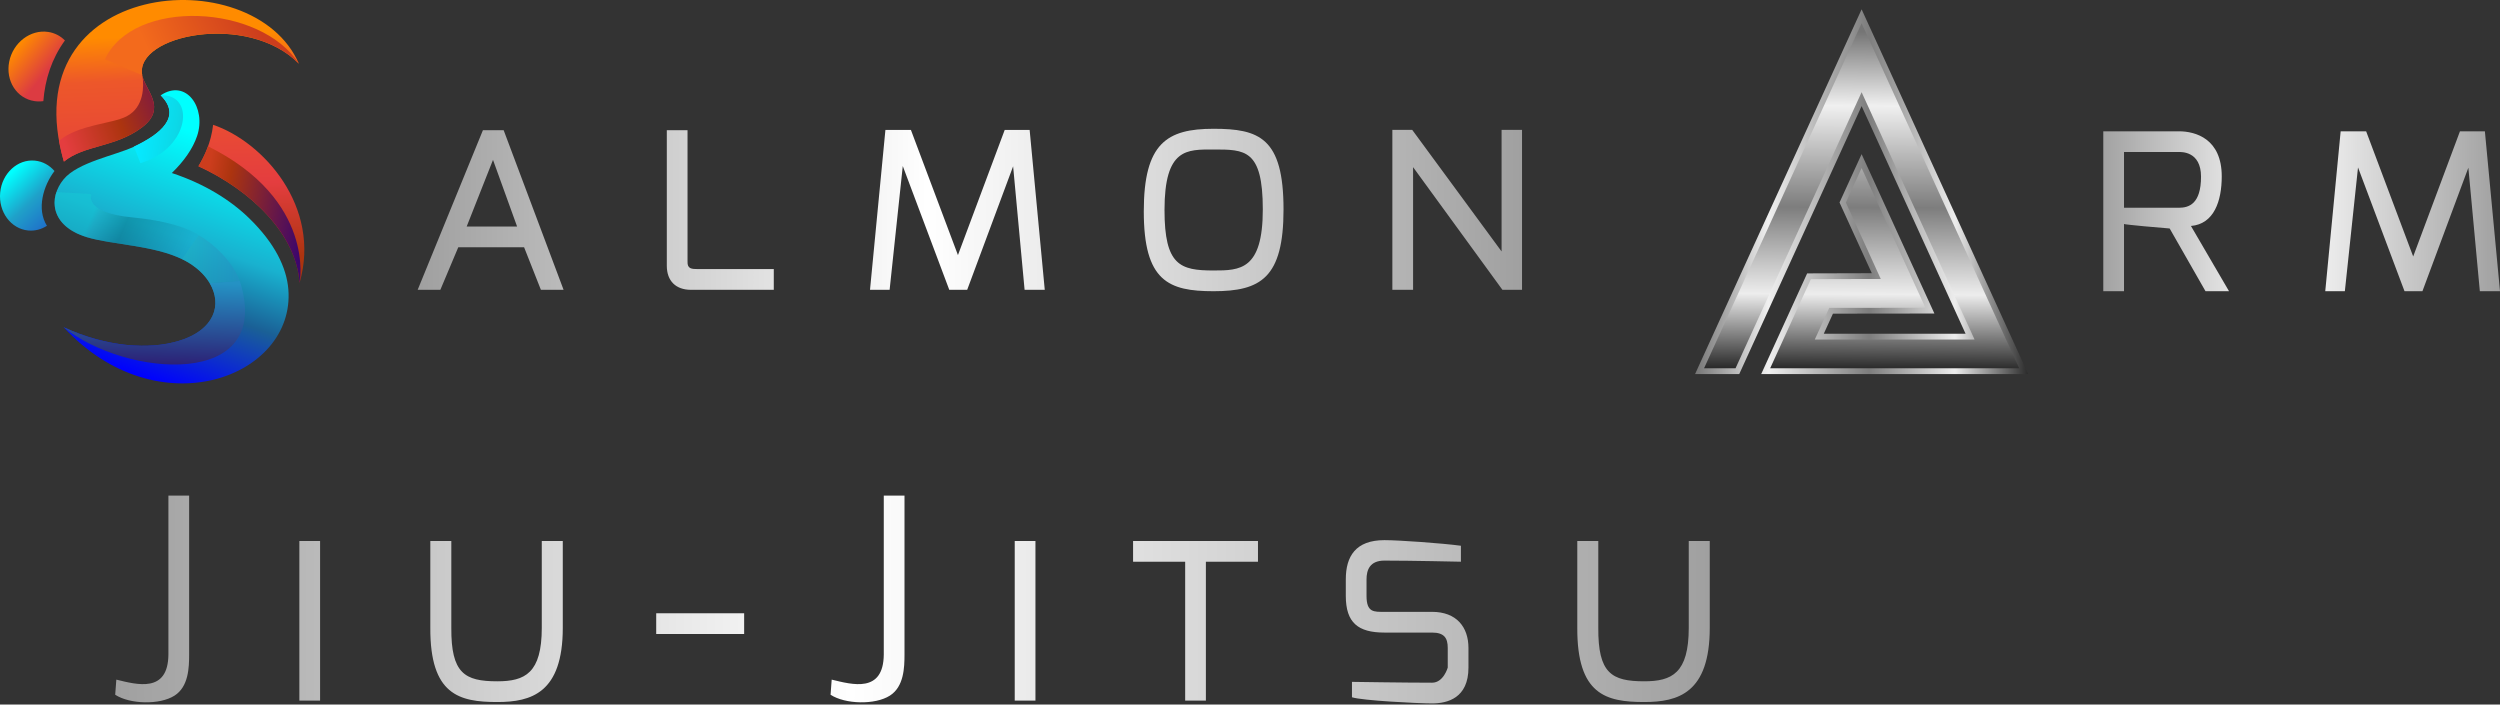 <?xml version="1.0" encoding="UTF-8" standalone="no"?>
<!-- Creator: CorelDRAW 2020 (64-Bit) -->

<svg
   xml:space="preserve"
   width="3308.919"
   height="932.5"
   version="1.1"
   style="clip-rule:evenodd;fill-rule:evenodd;image-rendering:optimizeQuality;shape-rendering:geometricPrecision;text-rendering:geometricPrecision"
   viewBox="0 0 3308.919 932.5"
   id="svg498"
   sodipodi:docname="bannerMobileExo.svg"
   inkscape:version="1.3.2 (091e20ef0f, 2023-11-25)"
   inkscape:export-filename="logoBadge.png"
   inkscape:export-xdpi="96"
   inkscape:export-ydpi="96"
   xmlns:inkscape="http://www.inkscape.org/namespaces/inkscape"
   xmlns:sodipodi="http://sodipodi.sourceforge.net/DTD/sodipodi-0.dtd"
   xmlns:xlink="http://www.w3.org/1999/xlink"
   xmlns="http://www.w3.org/2000/svg"
   xmlns:svg="http://www.w3.org/2000/svg"><rect x="0" y="0" width="3308.919" height="932.5" fill="#333333" stroke="none"/><sodipodi:namedview
   id="namedview500"
   pagecolor="#000000"
   bordercolor="#000000"
   borderopacity="0.25"
   inkscape:showpageshadow="2"
   inkscape:pageopacity="0"
   inkscape:pagecheckerboard="0"
   inkscape:deskcolor="#3c3c3c"
   showgrid="false"
   inkscape:zoom="0.260491993325"
   inkscape:cx="1136.31131699"
   inkscape:cy="823.441815858"
   inkscape:window-width="1920"
   inkscape:window-height="1011"
   inkscape:window-x="0"
   inkscape:window-y="0"
   inkscape:window-maximized="1"
   inkscape:current-layer="layer4"
   showguides="false"
   inkscape:lockguides="false" />
 <defs
   id="defs458"><linearGradient
     id="linearGradient8"
     gradientUnits="userSpaceOnUse"
     x1="423.65"
     y1="797.39"
     x2="1601.56"
     y2="839.35"
     inkscape:label="text">
   <stop
   offset="0"
   style="stop-color:#a0a0a0;stop-opacity:1;"
   id="stop6" />
   <stop
   offset="0.46"
   style="stop-color:#ffffff;stop-opacity:1;"
   id="stop7" />
   <stop
   offset="1"
   style="stop-color:#a0a0a0;stop-opacity:1;"
   id="stop8" />
  </linearGradient><rect
     x="-1710.874"
     y="1362.973"
     width="2618.594"
     height="632.738"
     id="rect4" /><linearGradient
     id="linearGradient4618"
     inkscape:swatch="solid"><stop
       style="stop-color:#ffffff;stop-opacity:1;"
       offset="0"
       id="stop4616" /></linearGradient><linearGradient
     id="linearGradient78316"
     gradientUnits="userSpaceOnUse"
     x1="857.13"
     y1="789.37"
     x2="868.31"
     y2="1087.19"
     spreadMethod="pad">
   <stop
   offset="0"
   style="stop-opacity:1; stop-color:#FF8B00"
   id="stop78308" /><stop
   offset="0.196"
   style="stop-color:#ed572a;stop-opacity:1;"
   id="stop78310" /><stop
   offset="0.671"
   style="stop-color:#e43d3f;stop-opacity:1;"
   id="stop84364" />
   
   <stop
   offset="1"
   style="stop-color:#ac340f;stop-opacity:1;"
   id="stop78314" />
  </linearGradient><linearGradient
     id="linearGradient47350"
     gradientUnits="userSpaceOnUse"
     x1="590.82"
     y1="970.99"
     x2="653.27"
     y2="1036.17">
   <stop
   offset="0"
   style="stop-color:#1eb6c8;stop-opacity:1;"
   id="stop47346" /><stop
   offset="0.475"
   style="stop-color:#21a4c5;stop-opacity:1;"
   id="stop67958" />
   <stop
   offset="1"
   style="stop-color:#2492c2;stop-opacity:1;"
   id="stop47348" />
  </linearGradient><style
     type="text/css"
     id="style364">
   <![CDATA[
    .fil0 {fill:white}
    .fil1 {fill:black;fill-rule:nonzero}
    .fil2 {fill:white;fill-rule:nonzero}
    .fil5 {fill:url(#id0)}
    .fil12 {fill:url(#id1)}
    .fil15 {fill:url(#id2)}
    .fil11 {fill:url(#id3)}
    .fil10 {fill:url(#id4)}
    .fil7 {fill:url(#id5)}
    .fil16 {fill:url(#id6)}
    .fil13 {fill:url(#id7)}
    .fil6 {fill:url(#id8)}
    .fil14 {fill:url(#id9)}
    .fil9 {fill:url(#id10)}
    .fil8 {fill:url(#id11)}
    .fil4 {fill:url(#id12);fill-rule:nonzero}
    .fil3 {fill:url(#id13);fill-rule:nonzero}
   ]]>
  </style><linearGradient
     id="id1"
     gradientUnits="userSpaceOnUse"
     x1="916.32"
     y1="780.73"
     x2="782.9"
     y2="841.26"
     gradientTransform="translate(-573.6,-744.039)">
   <stop
   offset="0"
   style="stop-opacity:1; stop-color:#CC3D1D"
   id="stop377" />
   <stop
   offset="1"
   style="stop-opacity:1; stop-color:#F36A1C"
   id="stop379" />
  </linearGradient><linearGradient
     id="id2"
     gradientUnits="userSpaceOnUse"
     x1="681.87"
     y1="1005.08"
     x2="825.8"
     y2="1068.09"
     gradientTransform="translate(-573.6,-744.039)">
   <stop
   offset="0.144"
   style="stop-color:#16c8d5;stop-opacity:1;"
   id="stop382" />
   <stop
   offset="0.187"
   style="stop-color:#1eb6c8;stop-opacity:1;"
   id="stop384" /><stop
   offset="0.43"
   style="stop-color:#0a7d8f;stop-opacity:1;"
   id="stop50558" />
   <stop
   offset="1"
   style="stop-opacity:1; stop-color:#1AAECE"
   id="stop386" />
  </linearGradient><linearGradient
     id="id3"
     gradientUnits="userSpaceOnUse"
     x1="978.72"
     y1="1028.43"
     x2="843.44"
     y2="1004.34"
     gradientTransform="translate(-573.6,-744.039)">
   <stop
   offset="0"
   style="stop-color:#3c066b;stop-opacity:1;"
   id="stop389" /><stop
   offset="0.78"
   style="stop-color:#ac340f;stop-opacity:1;"
   id="stop84976" /><stop
   offset="1"
   style="stop-color:#cc3d1d;stop-opacity:1;"
   id="stop84854" />
   
  </linearGradient><linearGradient
     id="id5"
     gradientUnits="userSpaceOnUse"
     x1="874.97"
     y1="936.4"
     x2="764.96"
     y2="1245.46"
     gradientTransform="translate(-573.6,-744.039)">
   <stop
   offset="0"
   style="stop-color:#00ffff;stop-opacity:1;"
   id="stop401" /><stop
   offset="0.418"
   style="stop-color:#19b1cf;stop-opacity:1;"
   id="stop19991" />
   <stop
   offset="0.66"
   style="stop-color:#1a6096;stop-opacity:1;"
   id="stop403" />
   <stop
   offset="1"
   style="stop-color:#0000ff;stop-opacity:1;"
   id="stop405" />
  </linearGradient><linearGradient
     id="id6"
     gradientUnits="userSpaceOnUse"
     x1="873.65"
     y1="885.23"
     x2="669.18"
     y2="963.06"
     gradientTransform="translate(-573.6,-744.039)">
   <stop
   offset="0.238"
   style="stop-opacity:1; stop-color:#6B0E56"
   id="stop408" /><stop
   offset="0.638"
   style="stop-color:#ac340f;stop-opacity:1;"
   id="stop84727" />
   <stop
   offset="1"
   style="stop-color:#e43d3f;stop-opacity:1;"
   id="stop410" />
  </linearGradient><linearGradient
     id="id7"
     gradientUnits="userSpaceOnUse"
     x1="846.21"
     y1="964.49"
     x2="755.18"
     y2="949.85"
     gradientTransform="translate(-573.6,-744.039)">
   <stop
   offset="0"
   style="stop-color:#19b1cf;stop-opacity:1;"
   id="stop413" /><stop
   offset="0.5"
   style="stop-color:#0cd8e7;stop-opacity:1;"
   id="stop72727" />
   <stop
   offset="1"
   style="stop-color:#06e9ff;stop-opacity:1;"
   id="stop415" />
  </linearGradient><linearGradient
     id="id8"
     gradientUnits="userSpaceOnUse"
     x1="1202.65"
     y1="789.88"
     x2="1199.9"
     y2="1235.08">
   <stop
   offset="0"
   style="stop-opacity:1; stop-color:#757575"
   id="stop418" />
   <stop
   offset="0.22"
   style="stop-opacity:1; stop-color:#F0F0F0"
   id="stop420" />
   <stop
   offset="0.522"
   style="stop-opacity:1; stop-color:#7D7D7D"
   id="stop422" />
   <stop
   offset="0.78"
   style="stop-opacity:1; stop-color:#EDEDED"
   id="stop424" />
   <stop
   offset="1"
   style="stop-opacity:1; stop-color:#2B2B2B"
   id="stop426" />
  </linearGradient><linearGradient
     id="id9"
     gradientUnits="userSpaceOnUse"
     x1="847.12"
     y1="1238.89"
     x2="851.14"
     y2="1119.62"
     gradientTransform="translate(-573.6,-744.039)">
   <stop
   offset="0"
   style="stop-opacity:1; stop-color:#2D166E"
   id="stop429" />
   <stop
   offset="1"
   style="stop-opacity:1; stop-color:#2492C4"
   id="stop431" />
  </linearGradient><linearGradient
     id="id10"
     gradientUnits="userSpaceOnUse"
     x1="603.92"
     y1="796.55"
     x2="656.98"
     y2="841.42"
     gradientTransform="translate(-573.6,-744.039)">
   <stop
   offset="0"
   style="stop-opacity:1; stop-color:#FF8B00"
   id="stop434" /><stop
   offset="0.75"
   style="stop-color:#dc3b42;stop-opacity:1;"
   id="stop84486" />
   
  </linearGradient><linearGradient
     id="id11"
     gradientUnits="userSpaceOnUse"
     x1="590.82"
     y1="970.99"
     x2="653.27"
     y2="1036.17"
     gradientTransform="translate(-573.6,-744.039)">
   <stop
   offset="0"
   style="stop-color:#00ffff;stop-opacity:1;"
   id="stop439" /><stop
   offset="0.5"
   style="stop-color:#1fa1c9;stop-opacity:1;"
   id="stop25963" />
   <stop
   offset="1"
   style="stop-color:#1f68c9;stop-opacity:1;"
   id="stop441" />
  </linearGradient><linearGradient
     id="id14"
     gradientUnits="userSpaceOnUse"
     x1="423.65"
     y1="797.39"
     x2="1601.56"
     y2="839.35">
   <stop
   offset="0"
   style="stop-color:#b2b2b2;stop-opacity:1;"
   id="stop451" />
   <stop
   offset="0.46"
   style="stop-color:#fafafa;stop-opacity:1;"
   id="stop453" />
   <stop
   offset="1"
   style="stop-opacity:1; stop-color:#B8B8B8"
   id="stop455" />
  </linearGradient><linearGradient
     inkscape:collect="always"
     xlink:href="#id8"
     id="linearGradient47150"
     x1="976.93"
     y1="1001.345"
     x2="1417.84"
     y2="1001.345"
     gradientUnits="userSpaceOnUse"
     gradientTransform="translate(664.508,-740.441)" /><linearGradient
     inkscape:collect="always"
     xlink:href="#linearGradient47350"
     id="linearGradient47342"
     x1="814.38"
     y1="1087.829"
     x2="890.98"
     y2="1087.829"
     gradientUnits="userSpaceOnUse"
     gradientTransform="translate(-573.599,-744.039)" /><linearGradient
     inkscape:collect="always"
     xlink:href="#linearGradient78316"
     id="linearGradient78296"
     gradientUnits="userSpaceOnUse"
     x1="857.13"
     y1="789.37"
     x2="868.31"
     y2="1087.19"
     gradientTransform="translate(-573.6,-744.039)" /><linearGradient
     inkscape:collect="always"
     xlink:href="#id8"
     id="linearGradient8849"
     gradientUnits="userSpaceOnUse"
     x1="1202.65"
     y1="789.88"
     x2="1199.9"
     y2="1235.08"
     gradientTransform="translate(664.508,-740.441)" /><rect
     x="-1710.874"
     y="1362.973"
     width="2618.594"
     height="632.738"
     id="rect23" /><linearGradient
     inkscape:collect="always"
     xlink:href="#linearGradient8"
     id="linearGradient23"
     gradientUnits="userSpaceOnUse"
     x1="-1694.857"
     y1="1499.496"
     x2="-236.217"
     y2="1499.496" /><rect
     x="-1710.874"
     y="1362.973"
     width="2618.594"
     height="632.738"
     id="rect24" /><linearGradient
     inkscape:collect="always"
     xlink:href="#linearGradient8"
     id="linearGradient24"
     gradientUnits="userSpaceOnUse"
     x1="-1694.857"
     y1="1499.496"
     x2="-1163.547"
     y2="1499.496" /><rect
     x="-1710.874"
     y="1362.973"
     width="2618.594"
     height="632.738"
     id="rect25" /><linearGradient
     inkscape:collect="always"
     xlink:href="#linearGradient8"
     id="linearGradient25"
     gradientUnits="userSpaceOnUse"
     x1="-1694.857"
     y1="1499.496"
     x2="412.595"
     y2="1499.496" /><rect
     x="-1710.874"
     y="1362.973"
     width="2618.594"
     height="632.738"
     id="rect5" /></defs>
 <g
   inkscape:groupmode="layer"
   id="layer5"
   inkscape:label="S"><g
     inkscape:groupmode="layer"
     id="layer1"
     inkscape:label="Suplexer"
     style="clip-rule:evenodd;fill-rule:evenodd;image-rendering:optimizeQuality;shape-rendering:geometricPrecision;text-rendering:geometricPrecision;display:inline"
     transform="translate(-1.25408664709e-5,-0.768)"><path
       class="fil7"
       d="m 84.1,433.761 c 58.71,27.16 113.95,29.6 151.63,18.49 69.48,-20.48 60.38,-81.78 5.22,-108.46 -38.39,-18.56 -92.39,-18.95 -125.78,-29.03 -49.03,-14.79 -51.09,-52.28 -30.95,-76.71 18.63,-22.58 68.27,-31.55 92.35,-42.81 35.7,-16.69 64.67,-40.07 36.1,-68.28 33.58,-22.76 60.82,16.59 48.18,53.87 -5.74,16.95 -17.67,33.72 -33.44,48.93 43.24,14.29 77.45,35.6 102.56,60.05 33.79,32.9 49.39,65.07 51.69,94.15 9.17,116.03 -172.4,185.3 -297.56,49.8 z"
       id="path477"
       style="clip-rule:evenodd;display:inline;fill:url(#id5);fill-rule:evenodd;image-rendering:optimizeQuality;shape-rendering:geometricPrecision;text-rendering:geometricPrecision"
       inkscape:label="Main Body" /><path
       class="fil8"
       d="m 46.17,213.381 c -22.92,-2.2 -43.48,16.72 -45.93,42.25 -2.45,25.54 14.14,48.02 37.06,50.22 8.95,0.85 17.54,-1.51 24.83,-6.23 -14.01,-22.23 -4.69,-53.17 10,-72.48 -6.59,-7.66 -15.63,-12.77 -25.96,-13.76 z"
       id="path479"
       style="clip-rule:evenodd;display:inline;fill:url(#id11);fill-rule:evenodd;image-rendering:optimizeQuality;shape-rendering:geometricPrecision;text-rendering:geometricPrecision"
       inkscape:label="Head" /><path
       class="fil14"
       d="m 84.1,433.761 c 58.71,27.16 113.95,29.6 151.63,18.49 48.37,-14.26 58.64,-48.3 41.81,-76.67 l 39.84,-3.04 c 46.37,145.17 -152.26,127.37 -233.28,61.22 z"
       id="path491"
       style="clip-rule:evenodd;display:inline;fill:url(#id9);fill-rule:evenodd;image-rendering:optimizeQuality;shape-rendering:geometricPrecision;text-rendering:geometricPrecision"
       inkscape:label="Shading Bottom" /><path
       d="m 263.01,312.001 c 0,0 39.18,21.652 54.371,60.541 l -39.84,3.039 c -12.628,-21.598 -36.761,-31.869 -36.761,-31.869 z"
       id="path47142"
       style="display:inline;opacity:0.665;fill:url(#linearGradient47342);fill-opacity:1"
       inkscape:label="Shading Middle" /><path
       class="fil15"
       d="m 240.78,343.711 c -38.37,-18.48 -92.27,-18.89 -125.61,-28.95 -38.66,-11.66 -48.11,-37.43 -40.51,-59.78 l 46.28,2.66 c 0,0 -11.12,24.71 54.36,30.89 65.47,6.17 87.71,23.47 87.71,23.47 z"
       id="path493"
       style="clip-rule:evenodd;display:inline;opacity:0.544;fill:url(#id2);fill-rule:evenodd;image-rendering:optimizeQuality;shape-rendering:geometricPrecision;text-rendering:geometricPrecision"
       inkscape:label="Shading Top" /><path
       class="fil13"
       d="m 177.35,194.871 c 35.34,-16.66 63.68,-39.9 35.32,-67.91 45.85,-2.52 39.63,69.94 -26.85,89.78 z"
       id="path489"
       style="clip-rule:evenodd;display:inline;fill:url(#id7);fill-rule:evenodd;image-rendering:optimizeQuality;shape-rendering:geometricPrecision;text-rendering:geometricPrecision"
       inkscape:label="Shading Arm" /></g><g
     inkscape:groupmode="layer"
     id="layer2"
     inkscape:label="Suplexee"
     style="clip-rule:evenodd;fill-rule:evenodd;image-rendering:optimizeQuality;shape-rendering:geometricPrecision;text-rendering:geometricPrecision;display:inline"
     transform="translate(-1.25408664709e-5,-0.768)"><path
       class="fil10"
       d="m 395.62,85.141 c -67.48,-69.03 -217.77,-38.09 -207.36,15.14 3.94,20.16 34.05,43.6 -1.05,69.66 -35.18,26.13 -75.76,22.64 -102.64,44.73 C 14.53,-26.729 335.41,-54.749 395.62,85.141 Z m -113.53,80.83 c 66.17,22.32 143.53,108.46 114.41,209.27 -4.84,-66.17 -65.38,-122.97 -133.88,-154.48 7.35,-12.09 16.7,-30.79 19.47,-54.79 z"
       id="path483"
       style="clip-rule:evenodd;display:inline;fill:url(#linearGradient78296);fill-opacity:1;fill-rule:evenodd;image-rendering:optimizeQuality;shape-rendering:geometricPrecision;text-rendering:geometricPrecision"
       inkscape:label="Main Body" /><path
       class="fil9"
       d="m 63.76,43.031 c -23.48,-3.51 -46.58,14.15 -51.59,39.43 -5.01,25.29 9.96,48.63 33.44,52.13 3.95,0.59 7.9,0.58 11.75,0.03 2.26,-28.78 11.1,-56.25 28.55,-80.3 -5.79,-5.91 -13.38,-9.99 -22.15,-11.29 z"
       id="path481"
       inkscape:label="Head"
       style="clip-rule:evenodd;display:inline;fill:url(#id10);fill-rule:evenodd;image-rendering:optimizeQuality;shape-rendering:geometricPrecision;text-rendering:geometricPrecision" /><path
       class="fil11"
       d="m 396.5,375.241 c 0,0 22.13,-109.56 -121.14,-180.82 -3.87,10.71 -8.62,19.56 -12.74,26.34 68.5,31.51 129.04,88.31 133.88,154.48 z"
       id="path485"
       style="clip-rule:evenodd;display:inline;fill:url(#id3);fill-rule:evenodd;image-rendering:optimizeQuality;shape-rendering:geometricPrecision;text-rendering:geometricPrecision"
       inkscape:label="Shading Leg" /><path
       class="fil12"
       d="m 395.62,85.141 c -67.48,-69.03 -217.77,-38.09 -207.36,15.14 l -49.38,-20.97 c 37.71,-81.57 206.27,-73.27 256.74,5.83 z"
       id="path487"
       style="clip-rule:evenodd;display:inline;fill:url(#id1);fill-rule:evenodd;image-rendering:optimizeQuality;shape-rendering:geometricPrecision;text-rendering:geometricPrecision"
       inkscape:label="Shading Arm" /><path
       class="fil16"
       d="m 187.86,97.281 0.01,0.11 -0.03,-0.11 z m 0.82,4.82 c 5.27,19.74 32.58,42.56 -1.47,67.84 -35.18,26.13 -75.76,22.64 -102.64,44.73 -2.76,-9.51 -4.85,-18.65 -6.43,-27.5 25.62,-21.73 69.97,-22.28 89.41,-32.39 23.97,-12.48 22.7,-41.25 21.13,-52.68 z"
       id="path495"
       style="clip-rule:evenodd;display:inline;fill:url(#id6);fill-rule:evenodd;image-rendering:optimizeQuality;shape-rendering:geometricPrecision;text-rendering:geometricPrecision"
       inkscape:label="Shading Body" /></g></g><g
   inkscape:groupmode="layer"
   id="layer3"
   inkscape:label="A"
   style="display:inline"
   transform="translate(602.082,-7.171)"
   sodipodi:insensitive="true"><path
     class="fil5"
     d="m 1728.968,502.279 c 117.79,0 235.58,0 353.38,0 l -106.76,-233.76 -113.7,-248.99 -220.45,482.75 h 58.47 c 53.99,-118.24 107.98,-236.48 161.98,-354.71 l 137.6,301.32 h -187.67 l 12.13,-26.56 134.28,-0.17 -17.24,-37.74 -79.1,-173.22 -29.24,64.02 c 12.3,26.92 30.43,66.64 42.73,93.56 -24.59,0 -60.97,0.24 -85.56,0.24 -20.28,44.42 -40.57,88.84 -60.85,133.26 z"
     id="path473"
     style="clip-rule:evenodd;display:inline;fill:url(#linearGradient47150);fill-opacity:1;fill-rule:evenodd;image-rendering:optimizeQuality;shape-rendering:geometricPrecision;text-rendering:geometricPrecision"
     inkscape:label="A Outline" /><path
     class="fil6"
     d="m 1794.728,376.649 c -17.96,39.33 -35.92,78.66 -53.88,117.99 109.87,0 219.74,0 329.61,0 l -101.81,-222.95 -106.76,-233.78 -208.57,456.73 h 41.68 c 53.32,-116.75 106.63,-233.5 159.94,-350.24 l 6.95,-15.21 149.49,327.34 h -211.44 l 19.1,-41.83 127.31,-0.16 -84.46,-184.95 -20.84,45.63 c 13.76,30.13 27.51,60.26 41.27,90.38 l 4.94,10.81 h -11.88 c -26.89,0 -53.77,0.22 -80.65,0.24 z"
     id="path475"
     inkscape:label="A"
     style="clip-rule:evenodd;display:inline;fill:url(#linearGradient8849);fill-rule:evenodd;image-rendering:optimizeQuality;shape-rendering:geometricPrecision;text-rendering:geometricPrecision" /></g>
<g
   inkscape:groupmode="layer"
   id="layer4"
   inkscape:label="Text"
   transform="translate(-1.25408664709e-5,-0.768)"><path
     d="m -1633.033,1622.069 34.843,-88.219 31.877,88.219 z m -64.867,83.771 h 30.024 l 23.723,-56.341 h 87.107 l 22.24,56.341 h 30.024 l -79.323,-211.28 h -27.429 z m 329.744,-31.877 c 0,20.387 12.232,31.877 31.877,31.877 h 109.717 v -27.429 h -100.08 c -8.896,0 -14.456,-0.371 -14.085,-10.008 v -173.843 h -27.429 z m 268.955,31.877 h 25.947 l 17.421,-163.835 61.531,163.835 h 23.723 l 60.789,-163.464 15.197,163.464 h 26.688 l -20.016,-211.651 h -32.989 l -61.901,165.688 -62.272,-165.688 h -33.731 z m 389.792,-105.64 c 0,-81.917 29.653,-80.064 64.867,-80.064 41.515,0 65.237,-0.371 65.237,79.323 0,80.435 -30.395,80.805 -65.237,80.805 -44.109,0 -64.867,-6.672 -64.867,-80.064 z m -27.429,1.853 c 0,92.296 32.619,105.64 92.296,105.64 62.272,0 92.667,-17.421 92.667,-108.235 0,-94.891 -32.248,-106.752 -92.667,-106.752 -61.531,0 -92.296,18.904 -92.296,109.347 z m 329.003,103.787 h 27.429 v -162.352 l 118.243,162.352 h 25.947 v -211.651 h -27.059 v 160.869 l -118.243,-160.869 h -26.317 z"
     id="text23"
     style="font-size:370.667px;font-family:Exo;-inkscape-font-specification:'Exo, Normal';font-variant-ligatures:discretionary-ligatures;font-variant-caps:small-caps;letter-spacing:94px;word-spacing:-1px;white-space:pre;fill:url(#linearGradient23);stroke-width:5;stroke-linecap:square;stroke-linejoin:round"
     inkscape:label="almon"
     transform="translate(2250.714,-1321.487)"
     aria-label="almon" /><path
     d="m -1661.204,1595.381 v -73.763 h 72.651 c 2.595,0 29.283,-1.483 29.283,32.619 0,36.325 -16.309,41.144 -29.283,41.144 z m -27.429,110.459 h 27.429 v -88.96 c 0.371,0.741 49.299,5.189 60.419,5.931 l 47.445,83.029 h 31.136 l -50.411,-86.365 c 30.765,-2.595 40.773,-33.36 40.773,-65.608 0,-49.669 -34.472,-59.677 -56.712,-59.677 h -100.08 z m 293.79,0 h 25.947 l 17.421,-163.835 61.531,163.835 h 23.723 l 60.789,-163.464 15.197,163.464 h 26.688 l -20.016,-211.651 h -32.989 l -61.901,165.688 -62.272,-165.688 h -33.731 z"
     id="text24"
     style="font-size:370.667px;font-family:Exo;-inkscape-font-specification:'Exo, Normal';font-variant-ligatures:discretionary-ligatures;font-variant-caps:small-caps;letter-spacing:94px;word-spacing:-1px;white-space:pre;fill:url(#linearGradient24);stroke-width:5;stroke-linecap:square;stroke-linejoin:round"
     inkscape:label="rm"
     transform="translate(4472.466,-1319.634)"
     aria-label="rm" /><path
     d="m -1697.9,1698.056 c 19.275,12.603 58.936,13.715 78.581,1.112 18.533,-11.861 19.275,-37.067 19.275,-54.488 v -210.168 h -27.429 v 210.168 c -0.371,51.523 -41.515,40.032 -68.944,33.36 z m 243.749,7.784 h 27.429 v -211.28 h -27.429 z m 173.323,-96.373 c -0.371,88.589 38.179,98.227 88.589,98.227 44.851,0 86.736,-11.861 86.736,-98.227 v -114.907 h -27.8 v 114.907 c 0,60.048 -22.24,70.797 -58.936,70.797 -43.368,0 -61.16,-10.749 -60.789,-70.797 v -114.907 h -27.8 z m 298.979,8.155 h 116.389 v -27.429 h -116.389 z m 230.776,80.435 c 19.275,12.603 58.936,13.715 78.581,1.112 18.533,-11.861 19.275,-37.067 19.275,-54.488 v -210.168 h -27.429 v 210.168 c -0.371,51.523 -41.515,40.032 -68.944,33.36 z m 243.749,7.784 h 27.429 v -211.28 h -27.429 z m 156.643,-183.851 h 68.944 v 183.851 h 27.429 V 1521.989 h 68.944 v -27.429 h -165.317 z m 281.558,45.221 c 0,35.584 16.309,48.557 51.152,48.557 h 63.013 c 16.309,0 20.757,7.413 20.757,20.387 v 25.947 c 0,0 -5.56,20.016 -20.757,20.016 -35.584,0 -106.011,-1.112 -106.011,-1.112 v 20.387 c 13.715,4.448 87.848,8.155 106.011,8.155 20.387,0 48.187,-7.043 48.187,-47.445 v -25.947 c 0,-27.8 -15.939,-47.816 -48.187,-47.816 h -63.013 c -13.715,0 -23.723,1.112 -23.723,-21.128 v -21.869 c 0,-12.603 4.448,-24.835 23.723,-24.835 36.325,0 101.192,1.483 101.192,1.483 v -21.128 c -24.835,-3.336 -81.917,-7.413 -101.192,-7.413 -38.179,0 -51.152,21.499 -51.152,51.893 z m 306.392,42.256 c -0.371,88.589 38.179,98.227 88.589,98.227 44.851,0 86.736,-11.861 86.736,-98.227 v -114.907 h -27.8 v 114.907 c 0,60.048 -22.24,70.797 -58.936,70.797 -43.368,0 -61.16,-10.749 -60.789,-70.797 v -114.907 h -27.8 z"
     id="text25"
     style="font-size:370.667px;font-family:Exo;-inkscape-font-specification:'Exo, Normal';font-variant-ligatures:discretionary-ligatures;font-variant-caps:small-caps;letter-spacing:94px;word-spacing:-1px;white-space:pre;fill:url(#linearGradient25);stroke-width:5;stroke-linecap:square;stroke-linejoin:round"
     inkscape:label="Jiu-Jitsu"
     transform="translate(1850.379,-777.743)"
     aria-label="Jiu-Jitsu" /><rect
     style="display:none;opacity:0.19;vector-effect:non-scaling-stroke;fill:#000000;stroke:#ffffff;stroke-width:0.961;stroke-linecap:square;stroke-linejoin:round;-inkscape-stroke:hairline"
     id="rect3"
     width="97.856"
     height="273.571"
     x="152.479"
     y="508.232"
     inkscape:label="J aligner" /></g></svg>
